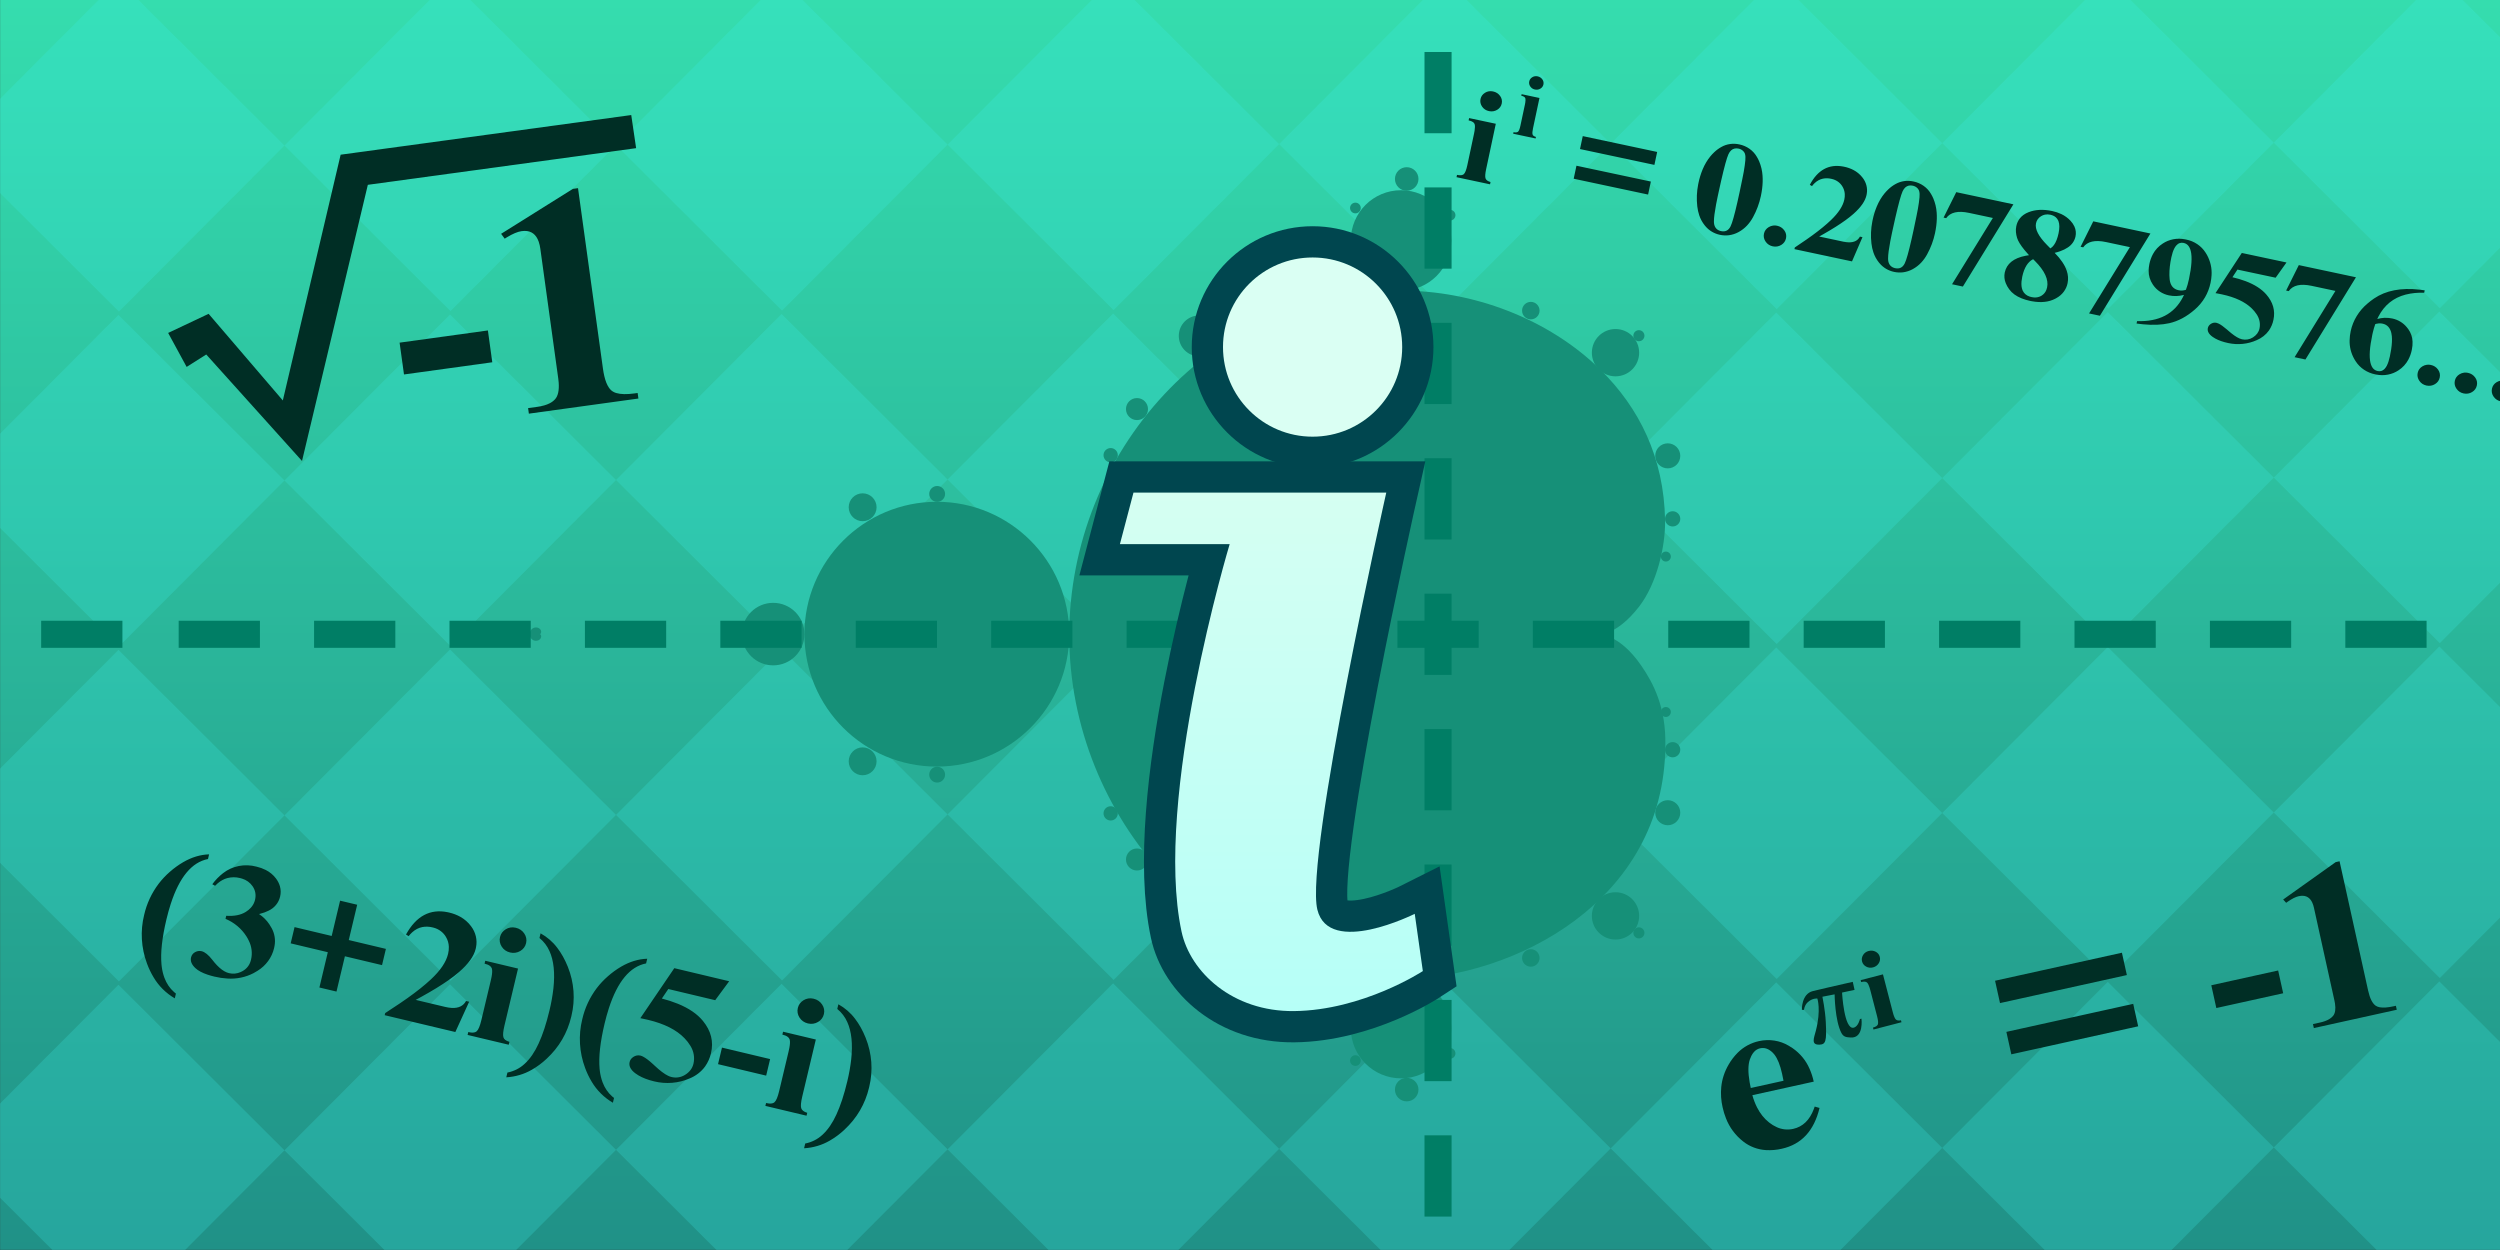 <svg xmlns="http://www.w3.org/2000/svg" xmlns:xlink="http://www.w3.org/1999/xlink" version="1.1" width="600" height="300" viewBox="11.3,5.6,600,300"><rect x="11.3" y="5.6" width="600" height="300" fill="#333333" stroke="none"/><defs><linearGradient x1="240.002" y1="29.958" x2="240.002" y2="329.958" gradientUnits="userSpaceOnUse" id="color-1"><stop offset="0" stop-color="#35ddae"/><stop offset="1" stop-color="#209187"/></linearGradient><linearGradient x1="245.109" y1="148.21" x2="245.109" y2="272.654" gradientUnits="userSpaceOnUse" id="color-2"><stop offset="0" stop-color="#99ffdf"/><stop offset="1" stop-color="#87fff1"/></linearGradient><linearGradient x1="245.109" y1="148.21" x2="245.109" y2="272.654" gradientUnits="userSpaceOnUse" id="color-3"><stop offset="0" stop-color="#d5fff2"/><stop offset="1" stop-color="#b6fff7"/></linearGradient></defs><g transform="translate(71.321,-24.392)"><g data-paper-data="{&quot;isPaintingLayer&quot;:true}" stroke-linejoin="miter" stroke-miterlimit="10" stroke-dasharray="" stroke-dashoffset="0" style="mix-blend-mode: normal"><path d="M-59.998,29.958h600v300h-600z" fill="url(#color-1)" fill-rule="nonzero" stroke="none" stroke-width="1" stroke-linecap="butt"/><g fill-opacity="0.224" fill="#3cf0eb" fill-rule="nonzero" stroke="none" stroke-width="0" stroke-linecap="butt"><path d="M-71.321,65.043l39.729,-39.844l39.844,39.729l-39.728,39.844z"/><path d="M8.251,64.928l39.728,-39.844l39.844,39.729l-39.729,39.844z"/><path d="M87.823,64.813l39.729,-39.844l39.844,39.729l-39.728,39.844z"/><path d="M167.396,64.697l39.728,-39.844l39.844,39.729l-39.728,39.844z"/><path d="M246.968,64.582l39.729,-39.844l39.844,39.728l-39.728,39.844z"/><path d="M326.54,64.467l39.728,-39.844l39.844,39.729l-39.728,39.844z"/><path d="M406.113,64.351l39.729,-39.844l39.844,39.728l-39.728,39.844z"/><path d="M485.685,64.236l39.728,-39.844l39.844,39.729l-39.729,39.844z"/><path d="M-71.321,145.423l39.729,-39.844l39.844,39.729l-39.728,39.844z"/><path d="M8.251,145.308l39.728,-39.844l39.844,39.729l-39.729,39.844z"/><path d="M87.823,145.192l39.729,-39.844l39.844,39.729l-39.728,39.844z"/><path d="M167.396,145.077l39.728,-39.844l39.844,39.729l-39.728,39.844z"/><path d="M246.968,144.962l39.729,-39.844l39.844,39.728l-39.728,39.844z"/><path d="M326.54,144.846l39.728,-39.844l39.844,39.729l-39.728,39.844z"/><path d="M406.113,144.731l39.729,-39.844l39.844,39.728l-39.728,39.844z"/><path d="M485.685,144.616l39.728,-39.844l39.844,39.729l-39.729,39.844z"/><path d="M-71.321,225.802l39.729,-39.844l39.844,39.729l-39.728,39.844z"/><path d="M8.251,225.687l39.728,-39.844l39.844,39.729l-39.729,39.844z"/><path d="M87.823,225.572l39.729,-39.844l39.844,39.729l-39.728,39.844z"/><path d="M167.396,225.456l39.728,-39.844l39.844,39.728l-39.728,39.844z"/><path d="M246.968,225.341l39.729,-39.844l39.844,39.728l-39.728,39.844z"/><path d="M326.54,225.226l39.728,-39.844l39.844,39.728l-39.728,39.844z"/><path d="M406.113,225.111l39.729,-39.844l39.844,39.728l-39.728,39.844z"/><path d="M485.685,224.995l39.728,-39.844l39.844,39.729l-39.729,39.844z"/><path d="M-71.321,306.182l39.729,-39.844l39.844,39.729l-39.728,39.844z"/><path d="M8.251,306.067l39.728,-39.844l39.844,39.728l-39.729,39.844z"/><path d="M87.823,305.951l39.729,-39.844l39.844,39.729l-39.728,39.844z"/><path d="M167.396,305.836l39.728,-39.844l39.844,39.728l-39.728,39.844z"/><path d="M246.968,305.721l39.729,-39.844l39.844,39.728l-39.728,39.844z"/><path d="M326.54,305.605l39.728,-39.844l39.844,39.728l-39.728,39.844z"/><path d="M406.113,305.49l39.729,-39.844l39.844,39.728l-39.728,39.844z"/><path d="M485.685,305.375l39.728,-39.844l39.844,39.728l-39.729,39.844z"/></g><g fill="#169078" fill-rule="nonzero" stroke="none" stroke-width="0" stroke-linecap="butt"><path d="M196.6,182.468c0,-43.652 34.164,-82.913 79.718,-82.705c16.881,-0.089 35.289,6.615 47.877,19.074c9.083,8.989 15.137,20.8 15.403,36.037c0.107,6.425 -2.083,15.327 -6.201,20.658c-5.619,7.273 -9.955,6.706 -9.955,6.706c0,0 4.942,-0.469 10.443,7.508c2.924,4.24 5.964,10.068 5.774,19.188c-0.204,37.458 -36.516,55.814 -63.477,56.104c-45.008,0.505 -79.582,-38.918 -79.582,-82.57z"/><path d="M133.043,182.196c0,-17.551 14.228,-31.778 31.778,-31.778c17.551,0 31.778,14.228 31.778,31.778c0,17.551 -14.228,31.778 -31.778,31.778c-17.551,0 -31.778,-14.228 -31.778,-31.778z"/><path d="M118.037,182.176c0,-4.144 3.359,-7.503 7.503,-7.503c4.144,0 7.503,3.359 7.503,7.503c0,4.144 -3.359,7.503 -7.503,7.503c-4.144,0 -7.503,-3.359 -7.503,-7.503z"/><path d="M114.778,182.142c0,-0.9 0.73,-1.63 1.63,-1.63c0.9,0 1.63,0.73 1.63,1.63c0,0.9 -0.73,1.63 -1.63,1.63c-0.9,0 -1.63,-0.73 -1.63,-1.63z"/><path d="M143.668,151.733c0,-1.847 1.497,-3.344 3.344,-3.344c1.847,0 3.344,1.497 3.344,3.344c0,1.847 -1.497,3.344 -3.344,3.344c-1.847,0 -3.344,-1.497 -3.344,-3.344z"/><path d="M162.994,148.536c0,-1.051 0.852,-1.903 1.903,-1.903c1.051,0 1.903,0.852 1.903,1.903c0,1.051 -0.852,1.903 -1.903,1.903c-1.051,0 -1.903,-0.852 -1.903,-1.903z"/><path d="M204.825,139.239c0,-0.947 0.768,-1.715 1.715,-1.715c0.947,0 1.715,0.768 1.715,1.715c0,0.947 -0.768,1.715 -1.715,1.715c-0.947,0 -1.715,-0.768 -1.715,-1.715z"/><path d="M210.212,128.17c0,-1.459 1.183,-2.643 2.643,-2.643c1.459,0 2.643,1.183 2.643,2.643c0,1.459 -1.183,2.643 -2.643,2.643c-1.459,0 -2.643,-1.183 -2.643,-2.643z"/><path d="M264.172,87.703c0,-6.66 5.399,-12.058 12.058,-12.058c6.66,0 12.058,5.399 12.058,12.058c0,6.66 -5.399,12.058 -12.058,12.058c-6.66,0 -12.058,-5.399 -12.058,-12.058z"/><path d="M222.887,110.606c0,-2.709 2.196,-4.906 4.906,-4.906c2.709,0 4.906,2.196 4.906,4.906c0,2.709 -2.196,4.906 -4.906,4.906c-2.709,0 -4.906,-2.196 -4.906,-4.906z"/><path d="M244.345,103.635c0,-1.059 0.859,-1.918 1.918,-1.918c1.059,0 1.918,0.859 1.918,1.918c0,1.059 -0.859,1.918 -1.918,1.918c-1.059,0 -1.918,-0.859 -1.918,-1.918z"/><path d="M274.765,72.943c0,-1.559 1.264,-2.824 2.824,-2.824c1.559,0 2.824,1.264 2.824,2.824c0,1.559 -1.264,2.824 -2.824,2.824c-1.559,0 -2.824,-1.264 -2.824,-2.824z"/><path d="M263.991,79.914c0,-0.709 0.575,-1.284 1.284,-1.284c0.709,0 1.284,0.575 1.284,1.284c0,0.709 -0.575,1.284 -1.284,1.284c-0.709,0 -1.284,-0.575 -1.284,-1.284z"/><path d="M286.716,81.635c0,-0.709 0.575,-1.284 1.284,-1.284c0.709,0 1.284,0.575 1.284,1.284c0,0.709 -0.575,1.284 -1.284,1.284c-0.709,0 -1.284,-0.575 -1.284,-1.284z"/><path d="M305.276,104.54c0,-1.159 0.94,-2.099 2.099,-2.099c1.159,0 2.099,0.94 2.099,2.099c0,1.159 -0.94,2.099 -2.099,2.099c-1.159,0 -2.099,-0.94 -2.099,-2.099z"/><path d="M322.025,114.635c0,-3.135 2.541,-5.676 5.676,-5.676c3.135,0 5.676,2.541 5.676,5.676c0,3.135 -2.541,5.676 -5.676,5.676c-3.135,0 -5.676,-2.541 -5.676,-5.676z"/><path d="M331.984,110.561c0,-0.734 0.595,-1.33 1.33,-1.33c0.734,0 1.33,0.595 1.33,1.33c0,0.734 -0.595,1.33 -1.33,1.33c-0.734,0 -1.33,-0.595 -1.33,-1.33z"/><path d="M337.235,139.397c0,-1.659 1.345,-3.005 3.005,-3.005c1.659,0 3.005,1.345 3.005,3.005c0,1.659 -1.345,3.005 -3.005,3.005c-1.659,0 -3.005,-1.345 -3.005,-3.005z"/><path d="M339.589,154.517c0,-1.009 0.818,-1.828 1.828,-1.828c1.009,0 1.828,0.818 1.828,1.828c0,1.009 -0.818,1.828 -1.828,1.828c-1.009,0 -1.828,-0.818 -1.828,-1.828z"/><path d="M338.593,163.57c0,-0.659 0.535,-1.194 1.194,-1.194c0.659,0 1.194,0.535 1.194,1.194c0,0.659 -0.535,1.194 -1.194,1.194c-0.659,0 -1.194,-0.535 -1.194,-1.194z"/><path d="M67.084,182.184c0,-0.849 0.664,-1.612 1.55,-1.608c0.328,-0.002 0.686,0.129 0.931,0.371c0.177,0.175 0.294,0.404 0.299,0.701c0.002,0.125 -0.04,0.298 -0.121,0.402c-0.109,0.141 -0.194,0.13 -0.194,0.13c0,0 0.096,-0.009 0.203,0.146c0.057,0.082 0.116,0.196 0.112,0.373c-0.004,0.728 -0.71,1.085 -1.234,1.091c-0.875,0.01 -1.547,-0.756 -1.547,-1.605z"/><path d="M66.015,182.196c0,-0.303 0.246,-0.549 0.549,-0.549c0.303,0 0.549,0.246 0.549,0.549c0,0.303 -0.246,0.549 -0.549,0.549c-0.303,0 -0.549,-0.246 -0.549,-0.549z"/><path d="M147.012,209.365c1.847,0 3.344,1.497 3.344,3.344c0,1.847 -1.497,3.344 -3.344,3.344c-1.847,0 -3.344,-1.497 -3.344,-3.344c0,-1.847 1.497,-3.344 3.344,-3.344z" data-paper-data="{&quot;index&quot;:null}"/><path d="M164.896,214.003c1.051,0 1.903,0.852 1.903,1.903c0,1.051 -0.852,1.903 -1.903,1.903c-1.051,0 -1.903,-0.852 -1.903,-1.903c0,-1.051 0.852,-1.903 1.903,-1.903z" data-paper-data="{&quot;index&quot;:null}"/><path d="M206.54,223.489c0.947,0 1.715,0.768 1.715,1.715c0,0.947 -0.768,1.715 -1.715,1.715c-0.947,0 -1.715,-0.768 -1.715,-1.715c0,-0.947 0.768,-1.715 1.715,-1.715z" data-paper-data="{&quot;index&quot;:null}"/><path d="M212.855,233.629c1.459,0 2.643,1.183 2.643,2.643c0,1.459 -1.183,2.643 -2.643,2.643c-1.459,0 -2.643,-1.183 -2.643,-2.643c0,-1.459 1.183,-2.643 2.643,-2.643z" data-paper-data="{&quot;index&quot;:null}"/><path d="M276.23,264.68c6.66,0 12.058,5.399 12.058,12.058c0,6.66 -5.399,12.058 -12.058,12.058c-6.66,0 -12.058,-5.399 -12.058,-12.058c0,-6.66 5.399,-12.058 12.058,-12.058z" data-paper-data="{&quot;index&quot;:null}"/><path d="M227.793,248.93c2.709,0 4.906,2.196 4.906,4.906c0,2.709 -2.196,4.906 -4.906,4.906c-2.709,0 -4.906,-2.196 -4.906,-4.906c0,-2.709 2.196,-4.906 4.906,-4.906z" data-paper-data="{&quot;index&quot;:null}"/><path d="M246.263,258.889c1.059,0 1.918,0.859 1.918,1.918c0,1.059 -0.859,1.918 -1.918,1.918c-1.059,0 -1.918,-0.859 -1.918,-1.918c0,-1.059 0.859,-1.918 1.918,-1.918z" data-paper-data="{&quot;index&quot;:null}"/><path d="M277.588,288.675c1.559,0 2.824,1.264 2.824,2.824c0,1.559 -1.264,2.824 -2.824,2.824c-1.559,0 -2.824,-1.264 -2.824,-2.824c0,-1.559 1.264,-2.824 2.824,-2.824z" data-paper-data="{&quot;index&quot;:null}"/><path d="M265.275,283.243c0.709,0 1.284,0.575 1.284,1.284c0,0.709 -0.575,1.284 -1.284,1.284c-0.709,0 -1.284,-0.575 -1.284,-1.284c0,-0.709 0.575,-1.284 1.284,-1.284z" data-paper-data="{&quot;index&quot;:null}"/><path d="M288,281.523c0.709,0 1.284,0.575 1.284,1.284c0,0.709 -0.575,1.284 -1.284,1.284c-0.709,0 -1.284,-0.575 -1.284,-1.284c0,-0.709 0.575,-1.284 1.284,-1.284z" data-paper-data="{&quot;index&quot;:null}"/><path d="M307.375,257.802c1.159,0 2.099,0.94 2.099,2.099c0,1.159 -0.94,2.099 -2.099,2.099c-1.159,0 -2.099,-0.94 -2.099,-2.099c0,-1.159 0.94,-2.099 2.099,-2.099z" data-paper-data="{&quot;index&quot;:null}"/><path d="M327.701,244.131c3.135,0 5.676,2.541 5.676,5.676c0,3.135 -2.541,5.676 -5.676,5.676c-3.135,0 -5.676,-2.541 -5.676,-5.676c0,-3.135 2.541,-5.676 5.676,-5.676z" data-paper-data="{&quot;index&quot;:null}"/><path d="M333.314,252.551c0.734,0 1.33,0.595 1.33,1.33c0,0.734 -0.595,1.33 -1.33,1.33c-0.734,0 -1.33,-0.595 -1.33,-1.33c0,-0.734 0.595,-1.33 1.33,-1.33z" data-paper-data="{&quot;index&quot;:null}"/><path d="M340.24,222.04c1.659,0 3.005,1.345 3.005,3.005c0,1.659 -1.345,3.005 -3.005,3.005c-1.659,0 -3.005,-1.345 -3.005,-3.005c0,-1.659 1.345,-3.005 3.005,-3.005z" data-paper-data="{&quot;index&quot;:null}"/><path d="M341.417,208.097c1.009,0 1.828,0.818 1.828,1.828c0,1.009 -0.818,1.828 -1.828,1.828c-1.009,0 -1.828,-0.818 -1.828,-1.828c0,-1.009 0.818,-1.828 1.828,-1.828z" data-paper-data="{&quot;index&quot;:null}"/><path d="M339.787,199.678c0.659,0 1.194,0.535 1.194,1.194c0,0.659 -0.535,1.194 -1.194,1.194c-0.659,0 -1.194,-0.535 -1.194,-1.194c0,-0.659 0.535,-1.194 1.194,-1.194z" data-paper-data="{&quot;index&quot;:null}"/></g><g fill="#007e65" fill-rule="nonzero" stroke="none" stroke-width="0" stroke-linecap="butt"><path d="M-17.141,185.471v-6.5h19.5v6.5z"/><path d="M15.359,185.471v-6.5h19.5v6.5z"/><path d="M47.859,185.471v-6.5h19.5v6.5z"/><path d="M80.359,185.471v-6.5h19.5v6.5z"/><path d="M112.859,185.471v-6.5h19.5v6.5z"/><path d="M145.359,185.471v-6.5h19.5v6.5z"/><path d="M177.859,185.471v-6.5h19.5v6.5z"/><path d="M210.359,185.471v-6.5h19.5v6.5z"/><path d="M242.859,185.471v-6.5h19.5v6.5z"/><path d="M275.359,185.471v-6.5h19.5v6.5z"/><path d="M307.859,185.471v-6.5h19.5v6.5z"/><path d="M340.359,185.471v-6.5h19.5v6.5z"/><path d="M372.859,185.471v-6.5h19.5v6.5z"/><path d="M405.359,185.471v-6.5h19.5v6.5z"/><path d="M437.859,185.471v-6.5h19.5v6.5z"/><path d="M470.359,185.471v-6.5h19.5v6.5z"/><path d="M502.859,185.471v-6.5h19.5v6.5z"/><path d="M-50.141,185.471v-6.5h19.5v6.5z"/><path d="M281.859,42.471h6.5v19.5h-6.5z"/><path d="M281.859,74.971h6.5v19.5h-6.5z"/><path d="M281.859,107.471h6.5v19.5h-6.5z"/><path d="M281.859,139.971h6.5v19.5h-6.5z"/><path d="M281.859,172.471h6.5v19.5h-6.5z"/><path d="M281.859,204.971h6.5v19.5h-6.5z"/><path d="M281.859,237.471h6.5v19.5h-6.5z"/><path d="M281.859,269.971h6.5v19.5h-6.5z"/><path d="M281.859,302.471h6.5v19.5h-6.5z"/></g><path d="M-15.226,118.053l-4.438,-8.156l9.711,-4.588l17.811,20.794l13.876,-58.985l69.744,-9.515l1.17,7.949l-64.388,8.796l-15.796,66.278l-22.986,-25.557z" fill="#002e25" fill-rule="nonzero" stroke="#000000" stroke-width="0" stroke-linecap="butt"/><g fill-rule="nonzero" stroke-linecap="butt"><g stroke="#00464f" stroke-width="15"><path d="M233.499,113.291c0,-11.876 9.627,-21.503 21.503,-21.503c11.876,0 21.503,9.627 21.503,21.503c0,11.876 -9.627,21.503 -21.503,21.503c-11.876,0 -21.503,-9.627 -21.503,-21.503z" fill="#99ffdf"/><path d="M208.757,160.587l3.257,-12.376h60.671c0,0 -19.64,87.415 -16.539,100.103c2.787,11.342 23.37,0.995 23.37,0.995l1.945,13.742c0,0 -14.357,9.428 -30.927,9.602c-14.737,0.155 -24.915,-9.352 -26.992,-19.106c-6.808,-31.978 11.555,-92.959 11.555,-92.959z" fill="url(#color-2)"/></g><g stroke-width="0"><path d="M233.499,113.291c0,-11.876 9.627,-21.503 21.503,-21.503c11.876,0 21.503,9.627 21.503,21.503c0,11.876 -9.627,21.503 -21.503,21.503c-11.876,0 -21.503,-9.627 -21.503,-21.503z" fill="#dafff3" stroke="#000000"/><path d="M208.757,160.587l3.257,-12.376h60.671c0,0 -19.64,87.415 -16.539,100.103c2.787,11.342 23.37,0.995 23.37,0.995l1.945,13.742c0,0 -14.357,9.428 -30.927,9.602c-14.737,0.155 -24.915,-9.352 -26.992,-19.106c-6.808,-31.978 11.555,-92.959 11.555,-92.959z" fill="url(#color-3)" stroke="none"/></g></g><path d="M77.474,75.32l1.229,-0.17l5.985,43.33c0.081,0.603 0.191,1.202 0.329,1.795c0.276,1.165 0.64,2.078 1.092,2.74c0.167,0.249 0.365,0.476 0.589,0.676c0.353,0.295 0.765,0.511 1.209,0.633c1.045,0.314 2.493,0.343 4.345,0.087l0.759,-0.105l0.184,1.332l-26.289,3.631l-0.184,-1.332l2.242,-0.31c1.178,-0.163 2.153,-0.443 2.928,-0.841c0.489,-0.242 0.929,-0.572 1.299,-0.972c0.72,-0.801 1.01,-2.138 0.872,-4.011c-0.025,-0.333 -0.061,-0.664 -0.107,-0.995l-4.298,-31.12c-0.075,-0.583 -0.208,-1.157 -0.398,-1.714c-0.609,-1.723 -1.741,-2.578 -3.394,-2.564c-0.233,0.003 -0.466,0.02 -0.698,0.053c-0.95,0.131 -2.136,0.629 -3.557,1.493c-0.17,0.103 -0.338,0.209 -0.505,0.316l-0.861,-1.166zM35.882,112.228l21.19,-2.927l1.055,7.636l-21.19,2.927z" fill="#002e25" fill-rule="evenodd" stroke="#000000" stroke-width="0" stroke-linecap="round"/><path d="M500.543,236.901l0.931,-0.206l6.851,31.017c0.094,0.432 0.209,0.859 0.345,1.28c0.272,0.826 0.598,1.464 0.979,1.913c0.141,0.169 0.304,0.321 0.486,0.45c0.285,0.19 0.611,0.319 0.957,0.378c0.815,0.157 1.924,0.081 3.326,-0.228l0.575,-0.127l0.211,0.954l-19.904,4.396l-0.211,-0.954l1.697,-0.375c0.892,-0.197 1.623,-0.466 2.194,-0.806c0.361,-0.208 0.68,-0.477 0.942,-0.792c0.508,-0.629 0.66,-1.618 0.455,-2.967c-0.037,-0.24 -0.082,-0.478 -0.134,-0.714l-4.921,-22.277c-0.088,-0.418 -0.22,-0.825 -0.394,-1.216c-0.556,-1.208 -1.466,-1.752 -2.73,-1.632c-0.178,0.018 -0.355,0.046 -0.53,0.085c-0.72,0.159 -1.6,0.599 -2.64,1.321c-0.124,0.086 -0.247,0.174 -0.369,0.263l-0.72,-0.787zM375.503,295.565l1.165,0.337c-1.316,5.482 -4.337,8.746 -9.065,9.79c-1.24,0.287 -2.513,0.397 -3.777,0.326c-2.017,-0.124 -3.927,-0.843 -5.463,-2.057c-1.884,-1.472 -3.316,-3.395 -4.155,-5.578c-0.34,-0.858 -0.609,-1.741 -0.805,-2.642c-0.37,-1.604 -0.478,-3.258 -0.32,-4.905c0.192,-1.873 0.796,-3.697 1.772,-5.354c0.591,-1.032 1.323,-1.988 2.176,-2.843c1.377,-1.385 3.153,-2.354 5.096,-2.779c2.469,-0.554 5.044,-0.153 7.15,1.112c0.333,0.189 0.656,0.393 0.969,0.61c1.784,1.251 3.17,2.941 4.013,4.893c0.444,1.001 0.784,2.042 1.013,3.11l-14.729,3.253c0.277,1.011 0.652,1.993 1.123,2.934c0.757,1.49 1.721,2.695 2.894,3.615c0.564,0.451 1.187,0.832 1.855,1.133c1.21,0.556 2.595,0.698 3.925,0.402c2.305,-0.509 3.96,-2.105 4.963,-4.789c0.071,-0.189 0.137,-0.379 0.199,-0.57zM422.697,283.031l-1.19,-5.389l30.444,-6.725l1.19,5.389zM419.98,270.733l-1.185,-5.363l30.444,-6.725l1.185,5.363zM470.69,266.454l16.044,-3.544l1.207,5.466l-16.044,3.544zM360.163,291.112l7.857,-1.736c-0.111,-0.589 -0.227,-1.158 -0.348,-1.708c-0.458,-2.073 -1.073,-3.604 -1.845,-4.59c-0.118,-0.152 -0.246,-0.297 -0.384,-0.434c-0.252,-0.254 -0.535,-0.479 -0.844,-0.67c-0.418,-0.254 -0.847,-0.402 -1.286,-0.446c-0.306,-0.03 -0.616,-0.01 -0.917,0.058c-0.587,0.135 -1.113,0.455 -1.489,0.907c-0.227,0.258 -0.431,0.568 -0.613,0.929c-0.132,0.265 -0.246,0.536 -0.342,0.814c-0.451,1.287 -0.471,3.12 -0.059,5.501c0.08,0.46 0.171,0.919 0.272,1.375z" fill="#002e25" fill-rule="evenodd" stroke="#000000" stroke-width="0" stroke-linecap="round"/><path d="M478.013,90.702l10.726,2.284l-2.609,3.658l-9.168,-1.952l-1.197,1.837c1.068,0.243 2.119,0.556 3.144,0.937c2.166,0.817 3.817,1.873 4.954,3.168c1.635,1.862 2.217,3.898 1.746,6.108c-0.182,0.915 -0.548,1.784 -1.079,2.561c-0.729,1.027 -1.754,1.836 -2.961,2.337c-2.107,0.947 -4.516,1.188 -6.834,0.683c-1.219,-0.26 -2.245,-0.619 -3.08,-1.079c-0.222,-0.122 -0.436,-0.255 -0.642,-0.4c-0.215,-0.149 -0.414,-0.317 -0.595,-0.501c-0.204,-0.211 -0.355,-0.428 -0.454,-0.649c-0.139,-0.308 -0.175,-0.646 -0.103,-0.968c0.077,-0.363 0.289,-0.685 0.598,-0.91c0.05,-0.038 0.102,-0.074 0.156,-0.108c0.169,-0.109 0.357,-0.19 0.556,-0.239c0.246,-0.058 0.504,-0.06 0.754,-0.005c0.182,0.043 0.359,0.107 0.525,0.191c0.528,0.255 1.2,0.734 2.017,1.438c0.09,0.077 0.179,0.155 0.267,0.234c1.059,0.933 1.953,1.561 2.685,1.883c0.202,0.091 0.413,0.162 0.63,0.211c0.896,0.203 1.832,0.05 2.582,-0.421c0.039,-0.024 0.078,-0.048 0.117,-0.073c0.38,-0.242 0.709,-0.545 0.973,-0.896c0.267,-0.362 0.451,-0.773 0.541,-1.209c0.247,-1.166 -0.003,-2.389 -0.697,-3.412c-0.336,-0.514 -0.734,-0.991 -1.186,-1.421c-1.609,-1.56 -3.988,-2.675 -7.135,-3.345c-0.096,-0.02 -0.193,-0.04 -0.289,-0.06c-0.221,-0.044 -0.489,-0.096 -0.802,-0.155c-0.152,-0.028 -0.304,-0.056 -0.456,-0.084zM386.362,86.779l0.61,0.13l-2.514,5.817l-13.809,-2.94l0.086,-0.403c0.122,-0.099 0.541,-0.384 1.257,-0.856c2.128,-1.413 3.946,-2.74 5.453,-3.981c0.686,-0.561 1.349,-1.147 1.987,-1.755c1.793,-1.72 2.854,-3.352 3.182,-4.895c0.099,-0.448 0.136,-0.907 0.109,-1.367c-0.038,-0.654 -0.249,-1.294 -0.613,-1.862c-0.544,-0.867 -1.444,-1.494 -2.483,-1.728c-0.054,-0.013 -0.108,-0.026 -0.163,-0.038c-0.65,-0.149 -1.324,-0.162 -1.971,-0.036c-0.729,0.151 -1.387,0.502 -1.975,1.051c-0.241,0.227 -0.461,0.474 -0.657,0.736l-0.524,-0.299c1.881,-3.562 4.542,-5.029 7.984,-4.399c0.092,0.017 0.184,0.035 0.276,0.055c0.767,0.157 1.509,0.418 2.201,0.775c0.831,0.433 1.555,1.029 2.121,1.746c0.94,1.146 1.332,2.594 1.081,3.991c-0.016,0.098 -0.034,0.196 -0.055,0.293c-0.301,1.412 -1.333,2.904 -3.096,4.476c-0.002,0.002 -0.004,0.004 -0.006,0.006c-0.62,0.546 -1.27,1.063 -1.946,1.548c-1.409,1.021 -3.162,2.127 -5.259,3.319c-0.351,0.199 -0.703,0.397 -1.057,0.592l5.797,1.234c0.415,0.092 0.838,0.146 1.262,0.163c1.317,0.04 2.224,-0.418 2.722,-1.375zM409.481,76.109l13.713,2.92l-12.125,19.737l-2.601,-0.554l9.8,-15.909l-5.733,-1.221c-2.655,-0.565 -4.479,-0.142 -5.474,1.269l-0.626,-0.133zM442.366,83.112l13.713,2.92l-12.125,19.737l-2.601,-0.554l9.8,-15.909l-5.733,-1.221c-2.655,-0.565 -4.479,-0.142 -5.474,1.269l-0.626,-0.133zM491.694,93.615l13.713,2.92l-12.125,19.737l-2.601,-0.554l9.8,-15.909l-5.733,-1.221c-2.655,-0.565 -4.479,-0.142 -5.474,1.269l-0.626,-0.133zM452.753,107.642l0.124,-0.583c5.269,0.177 8.931,-1.733 10.987,-5.731c0.096,-0.186 0.187,-0.374 0.274,-0.564c-0.605,0.162 -1.21,0.255 -1.813,0.277c-0.603,0.022 -1.205,-0.03 -1.804,-0.158c-1.553,-0.32 -2.917,-1.216 -3.777,-2.481c-0.031,-0.043 -0.061,-0.086 -0.09,-0.129c-0.674,-0.998 -1.022,-2.152 -1,-3.316c0.004,-0.548 0.064,-1.092 0.181,-1.626c0.167,-0.824 0.455,-1.619 0.854,-2.364c0.546,-1.015 1.354,-1.882 2.352,-2.525c1.526,-1.016 3.451,-1.384 5.32,-1.017c0.097,0.018 0.193,0.037 0.289,0.057c1.941,0.382 3.637,1.52 4.658,3.127c0.121,0.183 0.234,0.369 0.34,0.559c0.831,1.509 1.214,3.19 1.108,4.861c-0.032,0.622 -0.114,1.239 -0.245,1.847c-0.538,2.528 -1.785,4.653 -3.741,6.375c-1.956,1.722 -4.015,2.826 -6.177,3.313c-1.781,0.401 -3.868,0.489 -6.26,0.266c-0.528,-0.05 -1.054,-0.112 -1.579,-0.187zM521.909,99.674l-0.124,0.582c-1.505,-0.069 -3.006,0.079 -4.45,0.438c-2.948,0.771 -5.127,2.536 -6.539,5.293c-0.095,0.186 -0.186,0.375 -0.272,0.565c0.542,-0.156 1.104,-0.25 1.673,-0.279c0.047,-0.002 0.094,-0.004 0.141,-0.005c0.602,-0.018 1.203,0.038 1.803,0.165c1.369,0.291 2.595,1.029 3.455,2.08c0.126,0.148 0.246,0.301 0.36,0.457c0.643,0.894 1.002,1.934 1.036,2.997c0.031,0.632 -0.029,1.304 -0.181,2.016c-0.166,0.816 -0.449,1.604 -0.841,2.344c-0.545,1.023 -1.354,1.898 -2.357,2.547c-1.522,1.017 -3.445,1.386 -5.312,1.018c-0.097,-0.017 -0.193,-0.036 -0.289,-0.057c-1.931,-0.385 -3.622,-1.514 -4.652,-3.106c-0.117,-0.173 -0.227,-0.35 -0.331,-0.531c-0.797,-1.402 -1.191,-2.965 -1.142,-4.531c0.016,-0.745 0.103,-1.485 0.261,-2.212c0.552,-2.558 1.954,-4.865 4.008,-6.595c0.507,-0.44 1.042,-0.851 1.603,-1.231c2.824,-1.922 6.471,-2.628 10.94,-2.119c0.404,0.046 0.807,0.101 1.209,0.164zM436.201,97.953c0.204,-0.984 0.133,-2.009 -0.205,-2.975c-0.463,-1.382 -1.428,-2.816 -2.896,-4.302c0.454,-0.109 0.901,-0.241 1.339,-0.397c0.687,-0.247 1.279,-0.538 1.778,-0.873c0.969,-0.61 1.64,-1.551 1.877,-2.63c0.184,-0.808 0.094,-1.658 -0.259,-2.431c-0.231,-0.493 -0.542,-0.95 -0.923,-1.356c-0.617,-0.669 -1.368,-1.219 -2.208,-1.617c-0.7,-0.331 -1.44,-0.578 -2.202,-0.734c-2.13,-0.454 -4.012,-0.363 -5.647,0.272c-0.894,0.347 -1.595,0.841 -2.103,1.48c-0.434,0.56 -0.729,1.205 -0.864,1.891c-0.098,0.47 -0.126,0.953 -0.082,1.434c0.042,0.465 0.133,0.926 0.273,1.377c0.232,0.763 0.826,1.731 1.783,2.904c0.347,0.423 0.706,0.836 1.078,1.24c-0.273,0.037 -0.544,0.082 -0.814,0.135c-2.887,0.566 -4.556,1.908 -5.007,4.026c-0.179,0.848 -0.095,1.734 0.241,2.554c0.208,0.514 0.483,1.003 0.818,1.457c0.678,0.935 1.682,1.668 3.012,2.198c0.653,0.256 1.328,0.456 2.016,0.598c0.14,0.03 0.28,0.058 0.421,0.083c2.203,0.402 4.072,0.201 5.606,-0.603c0.101,-0.053 0.2,-0.108 0.298,-0.165c1.397,-0.77 2.366,-2.064 2.67,-3.566zM360.698,82.126c0.874,-1.592 1.508,-3.295 1.884,-5.062c0.128,-0.596 0.231,-1.198 0.308,-1.803c0.139,-1.112 0.172,-2.158 0.096,-3.136c-0.076,-1.155 -0.345,-2.298 -0.797,-3.386c-0.158,-0.372 -0.342,-0.734 -0.553,-1.084c-0.87,-1.538 -2.426,-2.644 -4.232,-3.01c-1.464,-0.325 -2.988,-0.112 -4.256,0.595c-0.65,0.357 -1.245,0.793 -1.77,1.298c-0.327,0.309 -0.633,0.636 -0.916,0.981c-0.734,0.893 -1.351,1.934 -1.85,3.121c-0.435,1.052 -0.769,2.14 -0.999,3.251c-0.027,0.127 -0.053,0.253 -0.077,0.38c-0.339,1.72 -0.411,3.485 -0.213,5.239c0.09,0.774 0.248,1.492 0.473,2.155c0.285,0.864 0.728,1.678 1.308,2.407c0.064,0.079 0.13,0.158 0.197,0.234c0.87,1.03 2.09,1.752 3.448,2.04c0.709,0.155 1.439,0.19 2.154,0.103c0.828,-0.109 1.621,-0.368 2.334,-0.763c0.771,-0.419 1.461,-0.954 2.044,-1.583c0.557,-0.602 1.032,-1.267 1.417,-1.98zM402.495,91.025c0.874,-1.592 1.508,-3.295 1.884,-5.062c0.128,-0.596 0.23,-1.198 0.307,-1.803c0.139,-1.112 0.172,-2.158 0.097,-3.136c-0.076,-1.155 -0.345,-2.298 -0.797,-3.386c-0.158,-0.372 -0.342,-0.734 -0.553,-1.084c-0.87,-1.537 -2.426,-2.644 -4.232,-3.01c-1.464,-0.325 -2.989,-0.112 -4.256,0.595c-0.65,0.357 -1.245,0.793 -1.77,1.298c-0.327,0.309 -0.633,0.636 -0.916,0.981c-0.735,0.893 -1.351,1.934 -1.85,3.121c-0.434,1.052 -0.769,2.14 -0.998,3.251c-0.027,0.127 -0.053,0.253 -0.077,0.38c-0.339,1.72 -0.411,3.485 -0.213,5.239c0.09,0.774 0.248,1.492 0.473,2.155c0.285,0.864 0.728,1.678 1.308,2.407c0.064,0.079 0.13,0.157 0.197,0.234c0.87,1.03 2.09,1.752 3.448,2.04c0.709,0.155 1.439,0.19 2.154,0.104c0.828,-0.109 1.621,-0.368 2.334,-0.763c0.771,-0.419 1.461,-0.954 2.044,-1.583c0.557,-0.602 1.033,-1.267 1.417,-1.98zM292.565,58.331l6.407,1.364l-2.318,10.885c-0.231,1.085 -0.28,1.826 -0.146,2.224c0.133,0.398 0.533,0.688 1.199,0.872l-0.118,0.553l-8.045,-1.713l0.118,-0.553c0.172,0.038 0.345,0.064 0.52,0.08c0.392,0.033 0.704,-0.014 0.937,-0.139c0.064,-0.034 0.123,-0.076 0.176,-0.123c0.318,-0.286 0.6,-1.006 0.846,-2.161l1.605,-7.54c0.051,-0.237 0.096,-0.475 0.134,-0.715c0.108,-0.69 0.117,-1.197 0.025,-1.519c-0.011,-0.041 -0.026,-0.082 -0.043,-0.122c-0.08,-0.174 -0.209,-0.325 -0.374,-0.436c-0.246,-0.174 -0.594,-0.309 -1.042,-0.404zM357.501,76.014l0.658,-3.169c0.115,-0.538 0.221,-1.078 0.317,-1.62c0.09,-0.504 0.17,-1.009 0.241,-1.516c0.134,-0.967 0.19,-1.659 0.168,-2.076c-0,-0.003 -0,-0.007 -0.001,-0.01c-0.006,-0.121 -0.019,-0.242 -0.037,-0.363c-0.038,-0.246 -0.099,-0.448 -0.185,-0.605c-0.125,-0.229 -0.308,-0.435 -0.549,-0.616c-0.194,-0.144 -0.413,-0.254 -0.648,-0.324c-0.07,-0.021 -0.14,-0.039 -0.211,-0.054c-0.315,-0.073 -0.642,-0.08 -0.956,-0.02c-0.639,0.133 -1.139,0.593 -1.498,1.379c-0.126,0.287 -0.236,0.58 -0.33,0.879c-0.486,1.484 -1.161,4.222 -2.024,8.214c-0.076,0.352 -0.152,0.704 -0.227,1.057c-0.132,0.616 -0.257,1.234 -0.374,1.853c-0.347,1.837 -0.522,3.193 -0.524,4.067c-0.006,0.246 0.014,0.493 0.06,0.737c0.182,0.835 0.676,1.365 1.481,1.59c0.059,0.016 0.118,0.031 0.177,0.043c0.284,0.066 0.579,0.077 0.864,0.032c0.394,-0.068 0.732,-0.261 1.015,-0.581c0.159,-0.185 0.293,-0.388 0.398,-0.605c0.126,-0.267 0.236,-0.542 0.328,-0.822c0.468,-1.362 1.087,-3.852 1.857,-7.469zM399.298,84.913l0.658,-3.169c0.115,-0.538 0.221,-1.078 0.318,-1.62c0.09,-0.504 0.17,-1.009 0.241,-1.516c0.134,-0.967 0.19,-1.659 0.168,-2.076c-0,-0.003 -0,-0.007 -0.001,-0.01c-0.006,-0.121 -0.019,-0.242 -0.037,-0.363c-0.038,-0.246 -0.1,-0.448 -0.185,-0.606c-0.125,-0.229 -0.307,-0.435 -0.548,-0.616c-0.194,-0.145 -0.414,-0.254 -0.648,-0.324c-0.07,-0.021 -0.14,-0.039 -0.211,-0.054c-0.315,-0.073 -0.642,-0.08 -0.956,-0.02c-0.639,0.133 -1.139,0.593 -1.499,1.379c-0.126,0.287 -0.236,0.581 -0.329,0.879c-0.486,1.484 -1.161,4.222 -2.024,8.214c-0.076,0.352 -0.152,0.704 -0.227,1.057c-0.132,0.616 -0.257,1.234 -0.374,1.853c-0.348,1.837 -0.523,3.193 -0.525,4.067c-0.006,0.246 0.014,0.493 0.06,0.737c0.183,0.835 0.676,1.365 1.481,1.59c0.058,0.016 0.117,0.031 0.177,0.043c0.285,0.066 0.579,0.077 0.865,0.032c0.394,-0.068 0.732,-0.261 1.015,-0.581c0.159,-0.185 0.293,-0.388 0.397,-0.605c0.127,-0.267 0.236,-0.542 0.328,-0.822c0.468,-1.362 1.087,-3.852 1.857,-7.469zM317.665,72.885l0.664,-3.121l17.856,3.802l-0.664,3.121zM319.181,65.763l0.661,-3.106l17.856,3.802l-0.661,3.106zM510.045,107.777c-0.118,0.319 -0.224,0.642 -0.318,0.969c-0.1,0.344 -0.196,0.712 -0.287,1.106c-0.037,0.158 -0.072,0.316 -0.105,0.474c-0.151,0.703 -0.281,1.41 -0.39,2.121c-0.199,1.321 -0.273,2.446 -0.222,3.374c0.012,0.24 0.036,0.479 0.07,0.718c0.041,0.302 0.11,0.6 0.204,0.893c0.099,0.298 0.223,0.556 0.372,0.773c0.273,0.424 0.721,0.727 1.234,0.834c0.602,0.128 1.126,-0.012 1.57,-0.42c0.08,-0.074 0.154,-0.153 0.223,-0.236c0.166,-0.204 0.309,-0.425 0.427,-0.658c0.291,-0.56 0.533,-1.292 0.725,-2.195c0.124,-0.576 0.23,-1.156 0.318,-1.739c0.182,-1.227 0.234,-2.262 0.155,-3.105c-0.023,-0.256 -0.062,-0.51 -0.119,-0.762c-0.289,-1.269 -0.991,-2.021 -2.104,-2.258c-0.289,-0.062 -0.578,-0.084 -0.867,-0.068c-0.215,0.013 -0.427,0.047 -0.633,0.102c-0.085,0.022 -0.17,0.048 -0.253,0.076zM464.601,99.536c0.283,-0.751 0.525,-1.6 0.727,-2.545c0.151,-0.703 0.281,-1.41 0.39,-2.121c0.199,-1.32 0.272,-2.443 0.221,-3.369c-0.013,-0.239 -0.036,-0.478 -0.07,-0.716c-0.042,-0.301 -0.11,-0.598 -0.204,-0.89c-0.101,-0.304 -0.229,-0.566 -0.383,-0.786c-0.275,-0.415 -0.718,-0.711 -1.224,-0.816c-0.317,-0.074 -0.648,-0.06 -0.952,0.039c-0.311,0.105 -0.594,0.308 -0.848,0.608c-0.168,0.202 -0.312,0.421 -0.431,0.653c-0.293,0.557 -0.536,1.288 -0.728,2.191c-0.151,0.702 -0.269,1.412 -0.353,2.126c-0.087,0.755 -0.123,1.467 -0.109,2.137c0.006,0.317 0.026,0.634 0.057,0.95c0.152,1.494 0.87,2.378 2.155,2.652c0.3,0.064 0.595,0.085 0.885,0.064c0.278,-0.021 0.551,-0.074 0.814,-0.157c0.018,-0.006 0.036,-0.011 0.054,-0.017zM425.338,96.317c-0.008,0.038 -0.017,0.076 -0.025,0.114c-0.079,0.365 -0.136,0.735 -0.171,1.107c-0.073,0.837 0.009,1.54 0.247,2.109c0.013,0.032 0.027,0.063 0.041,0.094c0.305,0.672 0.908,1.193 1.647,1.422c0.16,0.054 0.324,0.099 0.489,0.134c0.359,0.08 0.728,0.106 1.093,0.078c0.471,-0.04 0.92,-0.189 1.307,-0.433c0.532,-0.334 0.933,-0.82 1.144,-1.389c0.074,-0.19 0.132,-0.386 0.174,-0.585c0.397,-1.866 -0.573,-3.977 -2.912,-6.334c-0.147,-0.148 -0.296,-0.293 -0.447,-0.437c-1.256,0.632 -2.119,2.006 -2.589,4.121zM432.069,89.612c0.338,-0.213 0.626,-0.487 0.85,-0.805c0.483,-0.661 0.855,-1.606 1.117,-2.834c0.258,-1.21 0.248,-2.179 -0.029,-2.907c-0.017,-0.044 -0.035,-0.088 -0.054,-0.131c-0.263,-0.609 -0.802,-1.084 -1.467,-1.292c-0.144,-0.049 -0.29,-0.089 -0.439,-0.121c-0.425,-0.096 -0.865,-0.101 -1.286,-0.016c-0.326,0.07 -0.635,0.195 -0.912,0.367c-0.644,0.382 -1.087,0.997 -1.227,1.704c-0.001,0.003 -0.001,0.006 -0.002,0.009c-0.295,1.384 0.598,3.129 2.678,5.237c0.076,0.077 0.153,0.155 0.229,0.232c0.249,0.252 0.415,0.423 0.499,0.51c0.015,0.015 0.029,0.031 0.043,0.046zM366.49,84.171c0.717,0.153 1.288,0.519 1.713,1.098c0.408,0.547 0.562,1.221 0.425,1.863c-0.004,0.022 -0.009,0.044 -0.013,0.066c-0.126,0.651 -0.532,1.218 -1.123,1.571c-0.01,0.006 -0.019,0.012 -0.029,0.017c-0.58,0.361 -1.298,0.481 -1.991,0.333c-0.011,-0.002 -0.023,-0.005 -0.034,-0.007c-0.689,-0.139 -1.296,-0.533 -1.681,-1.092c-0.007,-0.009 -0.013,-0.018 -0.02,-0.028c-0.404,-0.558 -0.553,-1.24 -0.412,-1.888c0.002,-0.011 0.004,-0.021 0.007,-0.032c0.127,-0.646 0.532,-1.208 1.12,-1.556c0.01,-0.006 0.019,-0.012 0.029,-0.018c0.326,-0.2 0.697,-0.33 1.087,-0.378c0.306,-0.034 0.618,-0.018 0.922,0.049zM523.384,117.578c0.717,0.153 1.288,0.519 1.713,1.098c0.409,0.547 0.562,1.222 0.425,1.863c-0.004,0.022 -0.009,0.044 -0.013,0.066c-0.126,0.651 -0.532,1.218 -1.123,1.571c-0.01,0.006 -0.019,0.012 -0.029,0.018c-0.58,0.361 -1.298,0.481 -1.991,0.333c-0.011,-0.002 -0.023,-0.005 -0.034,-0.007c-0.689,-0.139 -1.296,-0.533 -1.681,-1.091c-0.007,-0.009 -0.013,-0.018 -0.02,-0.028c-0.404,-0.558 -0.553,-1.24 -0.412,-1.888c0.002,-0.011 0.004,-0.021 0.007,-0.032c0.127,-0.646 0.532,-1.208 1.12,-1.556c0.01,-0.006 0.019,-0.012 0.029,-0.017c0.326,-0.2 0.697,-0.33 1.087,-0.378c0.306,-0.034 0.618,-0.018 0.922,0.049zM532.296,119.475c0.717,0.153 1.288,0.519 1.713,1.098c0.408,0.547 0.562,1.221 0.425,1.863c-0.004,0.022 -0.008,0.044 -0.013,0.066c-0.126,0.651 -0.532,1.218 -1.123,1.571c-0.01,0.006 -0.019,0.012 -0.029,0.017c-0.58,0.361 -1.298,0.481 -1.991,0.333c-0.011,-0.002 -0.023,-0.005 -0.034,-0.007c-0.689,-0.139 -1.296,-0.533 -1.681,-1.092c-0.007,-0.009 -0.013,-0.018 -0.02,-0.028c-0.404,-0.558 -0.553,-1.24 -0.412,-1.888c0.002,-0.011 0.004,-0.021 0.007,-0.032c0.127,-0.646 0.532,-1.208 1.12,-1.556c0.01,-0.006 0.019,-0.012 0.029,-0.018c0.326,-0.2 0.697,-0.33 1.087,-0.378c0.306,-0.034 0.618,-0.018 0.922,0.049zM541.208,121.373c0.717,0.153 1.288,0.519 1.713,1.098c0.408,0.547 0.562,1.221 0.425,1.863c-0.004,0.022 -0.009,0.044 -0.013,0.066c-0.126,0.651 -0.532,1.218 -1.123,1.571c-0.01,0.006 -0.019,0.012 -0.029,0.018c-0.58,0.361 -1.298,0.481 -1.991,0.333c-0.011,-0.002 -0.023,-0.005 -0.034,-0.007c-0.689,-0.139 -1.296,-0.533 -1.681,-1.092c-0.007,-0.009 -0.013,-0.018 -0.02,-0.028c-0.404,-0.558 -0.553,-1.24 -0.412,-1.888c0.002,-0.011 0.004,-0.021 0.007,-0.032c0.127,-0.646 0.531,-1.208 1.12,-1.556c0.01,-0.006 0.019,-0.012 0.029,-0.017c0.326,-0.2 0.697,-0.33 1.087,-0.378c0.306,-0.034 0.619,-0.018 0.922,0.049zM299.993,53.007c-0.387,-0.547 -0.989,-0.932 -1.67,-1.066c-0.022,-0.005 -0.045,-0.009 -0.067,-0.014c-0.657,-0.138 -1.338,-0.018 -1.881,0.332c-0.581,0.365 -0.939,0.861 -1.072,1.489c-0.001,0.005 -0.002,0.01 -0.003,0.015c-0.141,0.624 -0.002,1.281 0.384,1.822c0.394,0.568 0.944,0.927 1.651,1.077c0.011,0.002 0.022,0.005 0.033,0.007c0.668,0.145 1.361,0.03 1.921,-0.317c0.009,-0.006 0.018,-0.011 0.028,-0.017c0.564,-0.333 0.951,-0.871 1.073,-1.489c0.004,-0.021 0.009,-0.042 0.013,-0.063c0.128,-0.613 -0.02,-1.255 -0.409,-1.778z" fill="#002e25" fill-rule="evenodd" stroke="#000000" stroke-width="0" stroke-linecap="round"/><path d="M101.813,262.352l13.17,3.138l-3.355,4.548l-11.258,-2.682l-1.545,2.286c1.311,0.332 2.598,0.752 3.851,1.257c2.647,1.083 4.649,2.453 6.007,4.113c1.952,2.386 2.598,4.966 1.937,7.74c-0.258,1.148 -0.741,2.235 -1.425,3.203c-0.937,1.277 -2.233,2.272 -3.742,2.875c-2.637,1.143 -5.623,1.388 -8.469,0.695c-1.496,-0.356 -2.752,-0.835 -3.766,-1.434c-0.27,-0.159 -0.53,-0.332 -0.779,-0.52c-0.26,-0.193 -0.5,-0.409 -0.717,-0.646c-0.244,-0.272 -0.423,-0.548 -0.538,-0.829c-0.161,-0.392 -0.193,-0.819 -0.093,-1.223c0.108,-0.455 0.381,-0.856 0.771,-1.132c0.063,-0.047 0.129,-0.091 0.197,-0.132c0.212,-0.133 0.448,-0.23 0.696,-0.288c0.306,-0.068 0.626,-0.063 0.933,0.012c0.223,0.058 0.439,0.143 0.641,0.253c0.643,0.334 1.456,0.955 2.441,1.861c0.108,0.1 0.216,0.2 0.322,0.301c1.274,1.202 2.357,2.015 3.249,2.439c0.246,0.12 0.504,0.215 0.77,0.282c1.101,0.277 2.262,0.108 3.206,-0.469c0.049,-0.029 0.098,-0.059 0.146,-0.089c0.478,-0.295 0.896,-0.67 1.235,-1.106c0.343,-0.45 0.585,-0.964 0.712,-1.51c0.347,-1.463 0.082,-3.011 -0.739,-4.317c-0.396,-0.656 -0.871,-1.267 -1.414,-1.821c-1.932,-2.005 -4.831,-3.468 -8.695,-4.389c-0.118,-0.028 -0.237,-0.056 -0.355,-0.082c-0.272,-0.061 -0.601,-0.133 -0.986,-0.214c-0.187,-0.039 -0.374,-0.078 -0.561,-0.117zM51.827,270.228l0.749,0.178l-3.316,7.271l-16.956,-4.04l0.121,-0.506c0.154,-0.122 0.682,-0.471 1.583,-1.049c2.68,-1.73 4.974,-3.358 6.881,-4.885c0.868,-0.691 1.708,-1.413 2.518,-2.164c2.277,-2.125 3.646,-4.155 4.108,-6.092c0.139,-0.562 0.201,-1.14 0.184,-1.72c-0.024,-0.825 -0.261,-1.637 -0.691,-2.361c-0.641,-1.107 -1.731,-1.918 -3.006,-2.238c-0.066,-0.018 -0.133,-0.035 -0.2,-0.051c-0.798,-0.204 -1.63,-0.236 -2.434,-0.093c-0.906,0.173 -1.732,0.599 -2.478,1.277c-0.306,0.281 -0.586,0.586 -0.839,0.912l-0.636,-0.389c2.453,-4.445 5.794,-6.228 10.023,-5.351c0.114,0.024 0.227,0.049 0.34,0.076c0.942,0.216 1.85,0.563 2.692,1.03c1.011,0.566 1.884,1.335 2.558,2.251c1.12,1.467 1.553,3.302 1.192,5.057c-0.023,0.123 -0.049,0.246 -0.078,0.368c-0.422,1.772 -1.751,3.628 -3.987,5.567c-0.003,0.002 -0.005,0.004 -0.008,0.007c-0.786,0.674 -1.607,1.309 -2.46,1.904c-1.777,1.253 -3.983,2.605 -6.617,4.056c-0.441,0.243 -0.883,0.483 -1.328,0.72l7.118,1.696c0.51,0.126 1.03,0.205 1.554,0.236c1.626,0.082 2.763,-0.474 3.413,-1.667zM-5.899,250.512l0.174,-0.731c1.928,0.129 3.491,-0.182 4.691,-0.932c0.46,-0.282 0.876,-0.626 1.235,-1.02c0.483,-0.534 0.821,-1.175 0.985,-1.868c0.286,-1.2 0.088,-2.293 -0.594,-3.281c-0.596,-0.864 -1.487,-1.508 -2.515,-1.818c-0.158,-0.051 -0.317,-0.095 -0.478,-0.133c-1.001,-0.257 -2.049,-0.258 -3.038,-0.001c-0.822,0.222 -1.594,0.637 -2.318,1.246c-0.228,0.193 -0.445,0.397 -0.65,0.613l-0.661,-0.375c0.724,-0.994 1.589,-1.885 2.57,-2.65c2.23,-1.752 5.237,-2.338 8.061,-1.57c0.763,0.176 1.502,0.443 2.199,0.794c0.958,0.483 1.788,1.171 2.425,2.01c0.435,0.563 0.763,1.195 0.966,1.865c0.24,0.833 0.257,1.705 0.049,2.536c-0.344,1.467 -1.355,2.697 -2.759,3.36c-0.594,0.305 -1.278,0.554 -2.053,0.746c-0.081,0.02 -0.162,0.039 -0.243,0.058c0.986,0.654 1.827,1.491 2.471,2.458c0.213,0.315 0.409,0.64 0.587,0.975c0.693,1.304 0.927,2.778 0.667,4.199c-0.031,0.187 -0.068,0.373 -0.112,0.557c-0.53,2.251 -1.955,4.2 -3.976,5.439c-0.309,0.199 -0.627,0.385 -0.953,0.557c-1.913,0.998 -4.095,1.447 -6.293,1.296c-1.042,-0.061 -2.078,-0.216 -3.094,-0.463c-0.557,-0.131 -1.109,-0.287 -1.652,-0.468c-1.284,-0.433 -2.253,-0.953 -2.907,-1.559c-0.91,-0.844 -1.261,-1.704 -1.052,-2.578c0.065,-0.291 0.198,-0.563 0.389,-0.796c0.16,-0.19 0.356,-0.349 0.579,-0.468c0.225,-0.126 0.471,-0.214 0.728,-0.26c0.28,-0.047 0.569,-0.036 0.847,0.032c0.775,0.185 1.631,0.877 2.568,2.077c0.342,0.45 0.71,0.882 1.102,1.294c0.807,0.84 1.592,1.414 2.356,1.722c0.179,0.073 0.364,0.132 0.553,0.177c0.939,0.223 1.922,0.13 2.782,-0.266c0.153,-0.067 0.303,-0.141 0.449,-0.222c0.939,-0.514 1.629,-1.357 1.929,-2.355c0.045,-0.137 0.084,-0.275 0.117,-0.415c0.357,-1.511 0.17,-3.104 -0.532,-4.524c-0.17,-0.36 -0.363,-0.71 -0.578,-1.048c-1.178,-1.864 -2.935,-3.336 -5.019,-4.206zM9.742,256.398l0.929,-3.898l8.912,2.123l2.018,-8.471l4.101,0.977l-2.018,8.471l8.912,2.123l-0.929,3.898l-8.912,-2.123l-2.018,8.471l-4.101,-0.977l2.018,-8.471zM-9.837,235.036l-0.268,1.125c-3.87,0.748 -6.849,4.333 -8.935,10.752c-0.392,1.216 -0.734,2.446 -1.028,3.689c-1.057,4.436 -1.456,8.05 -1.196,10.843c0.017,0.178 0.036,0.355 0.059,0.532c0.11,0.918 0.329,1.824 0.651,2.701c0.514,1.366 1.281,2.5 2.302,3.402c0.146,0.129 0.297,0.254 0.453,0.373l-0.272,1.143c-2.11,-1.237 -3.86,-2.97 -5.077,-5.03c-0.635,-1.052 -1.166,-2.158 -1.584,-3.302c-1.412,-3.78 -1.652,-7.845 -0.691,-11.702c0.616,-2.705 1.802,-5.25 3.486,-7.481c0.786,-1.026 1.676,-1.974 2.658,-2.83c0.988,-0.875 2.064,-1.656 3.213,-2.331c2.058,-1.192 4.135,-1.821 6.23,-1.885zM95.31,260.089l-0.268,1.125c-3.87,0.748 -6.849,4.333 -8.935,10.752c-0.392,1.216 -0.734,2.447 -1.027,3.689c-1.057,4.436 -1.456,8.05 -1.196,10.843c0.016,0.178 0.036,0.355 0.058,0.532c0.111,0.919 0.329,1.825 0.651,2.701c0.514,1.366 1.281,2.5 2.302,3.402c0.146,0.129 0.297,0.254 0.453,0.373l-0.272,1.143c-2.11,-1.237 -3.86,-2.97 -5.078,-5.03c-0.635,-1.052 -1.166,-2.158 -1.584,-3.302c-1.412,-3.78 -1.652,-7.845 -0.691,-11.702c0.616,-2.705 1.802,-5.25 3.486,-7.481c0.785,-1.026 1.676,-1.974 2.658,-2.83c0.988,-0.875 2.064,-1.656 3.213,-2.331c2.059,-1.192 4.136,-1.821 6.231,-1.885zM69.45,255.116l0.268,-1.125c1.574,0.872 2.938,2.057 3.999,3.472c0.981,1.274 1.827,2.792 2.538,4.552c1.518,3.776 1.822,7.875 0.874,11.764c-0.016,0.069 -0.032,0.138 -0.048,0.207c-0.941,3.948 -2.91,7.318 -5.909,10.109c-1.067,1.009 -2.257,1.892 -3.545,2.631c-1.853,1.074 -3.96,1.7 -6.142,1.824l0.272,-1.143c1.54,-0.299 2.952,-1.007 4.076,-2.043c0.657,-0.586 1.269,-1.29 1.837,-2.111c0.018,-0.027 0.037,-0.053 0.055,-0.08c0.581,-0.867 1.088,-1.777 1.518,-2.723c0.981,-2.118 1.851,-4.768 2.609,-7.95c0.423,-1.733 0.737,-3.491 0.941,-5.265c0.406,-3.717 0.091,-6.714 -0.946,-8.992c-0.53,-1.205 -1.351,-2.279 -2.395,-3.13zM140.922,272.145l0.268,-1.125c1.574,0.872 2.938,2.057 3.999,3.472c0.981,1.274 1.827,2.792 2.538,4.552c1.518,3.776 1.822,7.875 0.874,11.764c-0.016,0.069 -0.032,0.138 -0.048,0.207c-0.941,3.948 -2.91,7.318 -5.909,10.109c-1.067,1.009 -2.257,1.892 -3.545,2.631c-1.853,1.074 -3.96,1.7 -6.142,1.824l0.272,-1.143c1.54,-0.299 2.952,-1.007 4.076,-2.043c0.657,-0.586 1.269,-1.29 1.837,-2.111c0.018,-0.027 0.037,-0.053 0.055,-0.08c0.581,-0.867 1.088,-1.777 1.518,-2.723c0.981,-2.118 1.851,-4.768 2.609,-7.95c0.423,-1.733 0.737,-3.491 0.941,-5.265c0.406,-3.717 0.091,-6.714 -0.946,-8.992c-0.53,-1.205 -1.351,-2.279 -2.395,-3.13zM56.441,260.572l7.867,1.874l-3.255,13.663c-0.324,1.362 -0.411,2.295 -0.261,2.8c0.151,0.505 0.634,0.88 1.45,1.128l-0.165,0.693l-9.878,-2.353l0.165,-0.693c0.211,0.051 0.424,0.089 0.64,0.113c0.483,0.051 0.871,-0 1.163,-0.153c0.08,-0.042 0.155,-0.092 0.222,-0.151c0.404,-0.353 0.778,-1.254 1.123,-2.703l2.255,-9.465c0.072,-0.298 0.135,-0.597 0.191,-0.898c0.159,-0.868 0.187,-1.506 0.085,-1.914c-0.013,-0.052 -0.029,-0.104 -0.049,-0.154c-0.092,-0.221 -0.247,-0.415 -0.446,-0.558c-0.298,-0.225 -0.722,-0.404 -1.273,-0.535zM127.912,277.602l7.867,1.874l-3.255,13.663c-0.324,1.362 -0.411,2.295 -0.261,2.8c0.151,0.505 0.634,0.88 1.45,1.128l-0.165,0.693l-9.878,-2.353l0.165,-0.693c0.211,0.051 0.424,0.089 0.64,0.113c0.483,0.051 0.871,-0 1.163,-0.153c0.08,-0.042 0.155,-0.092 0.222,-0.151c0.404,-0.353 0.778,-1.254 1.123,-2.703l2.255,-9.465c0.072,-0.298 0.135,-0.597 0.191,-0.898c0.159,-0.868 0.187,-1.506 0.086,-1.914c-0.013,-0.052 -0.029,-0.104 -0.049,-0.154c-0.092,-0.221 -0.247,-0.415 -0.446,-0.558c-0.298,-0.225 -0.722,-0.404 -1.273,-0.535zM113.252,281.417l11.554,2.753l-0.947,3.973l-11.554,-2.753zM65.81,254.041c-0.458,-0.699 -1.188,-1.198 -2.025,-1.384c-0.027,-0.006 -0.055,-0.013 -0.083,-0.018c-0.806,-0.19 -1.652,-0.055 -2.336,0.373c-0.731,0.446 -1.191,1.063 -1.378,1.85c-0.002,0.007 -0.003,0.013 -0.005,0.02c-0.196,0.782 -0.048,1.615 0.409,2.305c0.466,0.725 1.133,1.191 2,1.398c0.014,0.003 0.027,0.006 0.041,0.009c0.82,0.198 1.681,0.071 2.385,-0.352c0.012,-0.007 0.023,-0.014 0.035,-0.021c0.708,-0.406 1.206,-1.074 1.38,-1.851c0.006,-0.026 0.012,-0.052 0.018,-0.078c0.18,-0.77 0.02,-1.583 -0.442,-2.251zM137.282,271.07c-0.458,-0.699 -1.188,-1.198 -2.025,-1.384c-0.027,-0.006 -0.055,-0.013 -0.082,-0.018c-0.806,-0.19 -1.652,-0.055 -2.336,0.373c-0.732,0.446 -1.191,1.063 -1.379,1.85c-0.001,0.007 -0.003,0.013 -0.004,0.02c-0.196,0.782 -0.048,1.615 0.409,2.305c0.466,0.725 1.133,1.191 2,1.398c0.014,0.003 0.027,0.006 0.041,0.009c0.819,0.198 1.68,0.071 2.385,-0.353c0.012,-0.007 0.023,-0.014 0.035,-0.02c0.708,-0.406 1.206,-1.074 1.38,-1.851c0.006,-0.026 0.012,-0.052 0.018,-0.078c0.18,-0.77 0.02,-1.583 -0.442,-2.251z" fill="#002e25" fill-rule="evenodd" stroke="#000000" stroke-width="0" stroke-linecap="round"/><g fill="#002e25" fill-rule="nonzero" stroke="#000000" stroke-width="0" stroke-linecap="butt"><path d="M305.165,52.593l4.286,0.913l-1.551,7.282c-0.155,0.726 -0.187,1.222 -0.098,1.488c0.089,0.266 0.357,0.46 0.802,0.583l-0.079,0.37l-5.382,-1.146l0.079,-0.37c0.115,0.025 0.231,0.043 0.348,0.053c0.262,0.022 0.471,-0.009 0.627,-0.093c0.043,-0.023 0.082,-0.051 0.118,-0.082c0.213,-0.191 0.402,-0.673 0.566,-1.446l1.074,-5.044c0.034,-0.159 0.064,-0.318 0.089,-0.478c0.072,-0.462 0.078,-0.801 0.017,-1.016c-0.008,-0.028 -0.017,-0.055 -0.029,-0.081c-0.053,-0.116 -0.14,-0.217 -0.25,-0.291c-0.165,-0.116 -0.397,-0.206 -0.697,-0.27z"/><path d="M310.135,49.031c0.26,0.349 0.359,0.779 0.274,1.189c-0.003,0.014 -0.005,0.028 -0.008,0.042c-0.082,0.414 -0.341,0.773 -0.718,0.996c-0.006,0.004 -0.012,0.008 -0.018,0.011c-0.375,0.232 -0.839,0.309 -1.285,0.212c-0.007,-0.001 -0.015,-0.003 -0.022,-0.004c-0.473,-0.101 -0.841,-0.341 -1.104,-0.721c-0.258,-0.362 -0.351,-0.802 -0.257,-1.219c0.001,-0.003 0.001,-0.007 0.002,-0.01c0.089,-0.42 0.328,-0.751 0.717,-0.996c0.364,-0.234 0.819,-0.315 1.258,-0.222c0.015,0.003 0.03,0.006 0.045,0.009c0.456,0.09 0.858,0.347 1.117,0.713z"/></g><g fill="#002e25" fill-rule="nonzero" stroke="#000000" stroke-width="0" stroke-linecap="butt"><path d="M386.537,265.228l5.351,-1.39l2.362,9.091c0.235,0.906 0.479,1.484 0.73,1.734c0.251,0.25 0.662,0.318 1.234,0.205l0.12,0.462l-6.719,1.746l-0.12,-0.462c0.144,-0.037 0.285,-0.082 0.423,-0.136c0.308,-0.123 0.526,-0.276 0.655,-0.459c0.035,-0.05 0.064,-0.104 0.086,-0.16c0.132,-0.336 0.073,-0.986 -0.177,-1.951l-1.636,-6.298c-0.051,-0.198 -0.107,-0.395 -0.169,-0.59c-0.179,-0.562 -0.364,-0.947 -0.555,-1.156c-0.024,-0.027 -0.05,-0.052 -0.078,-0.076c-0.126,-0.101 -0.28,-0.166 -0.447,-0.188c-0.252,-0.038 -0.565,-0.009 -0.939,0.089z"/><path d="M390.133,258.403c0.491,0.247 0.845,0.676 0.98,1.187c0.005,0.017 0.01,0.035 0.014,0.052c0.141,0.513 0.052,1.065 -0.248,1.529c-0.005,0.008 -0.01,0.015 -0.015,0.023c-0.292,0.473 -0.772,0.822 -1.331,0.965c-0.009,0.003 -0.018,0.005 -0.027,0.007c-0.59,0.153 -1.141,0.09 -1.653,-0.19c-0.495,-0.262 -0.849,-0.706 -0.978,-1.23c-0.001,-0.004 -0.002,-0.009 -0.003,-0.013c-0.136,-0.524 -0.054,-1.033 0.247,-1.529c0.278,-0.47 0.746,-0.818 1.294,-0.961c0.018,-0.005 0.037,-0.01 0.056,-0.015c0.565,-0.156 1.164,-0.093 1.663,0.174z"/></g><path d="M372.428,272.348c0,0 -0.142,-3.805 2.643,-4.5c1.437,-0.359 5.843,-1.366 8.142,-1.889c0.863,-0.197 1.43,-0.325 1.43,-0.325l0.429,1.929l-3,0.643c0,0 0.474,8.985 2.786,8.429c1.127,-0.271 1.5,-2.071 1.5,-2.071l0.371,-0.1c0,0 0.631,4.739 -2.586,4.529c-0.965,-0.063 -1.689,-0.066 -2.232,-1.096c-1.566,-2.971 -1.625,-9.261 -1.625,-9.261l-2.929,0.571c0,0 0.662,3.163 0.81,6.07c0.239,4.699 -0.037,5.377 -1.524,5.43c-2.065,0.073 -1.339,-1.501 -0.857,-3.357c1.293,-4.982 0.357,-7.714 0.357,-7.714c0,0 -1.185,-0.144 -2.313,0.896c-0.832,0.768 -0.888,1.836 -0.888,1.836z" fill="#002e25" fill-rule="nonzero" stroke="#ffffff" stroke-width="0" stroke-linecap="round"/></g></g></svg>
